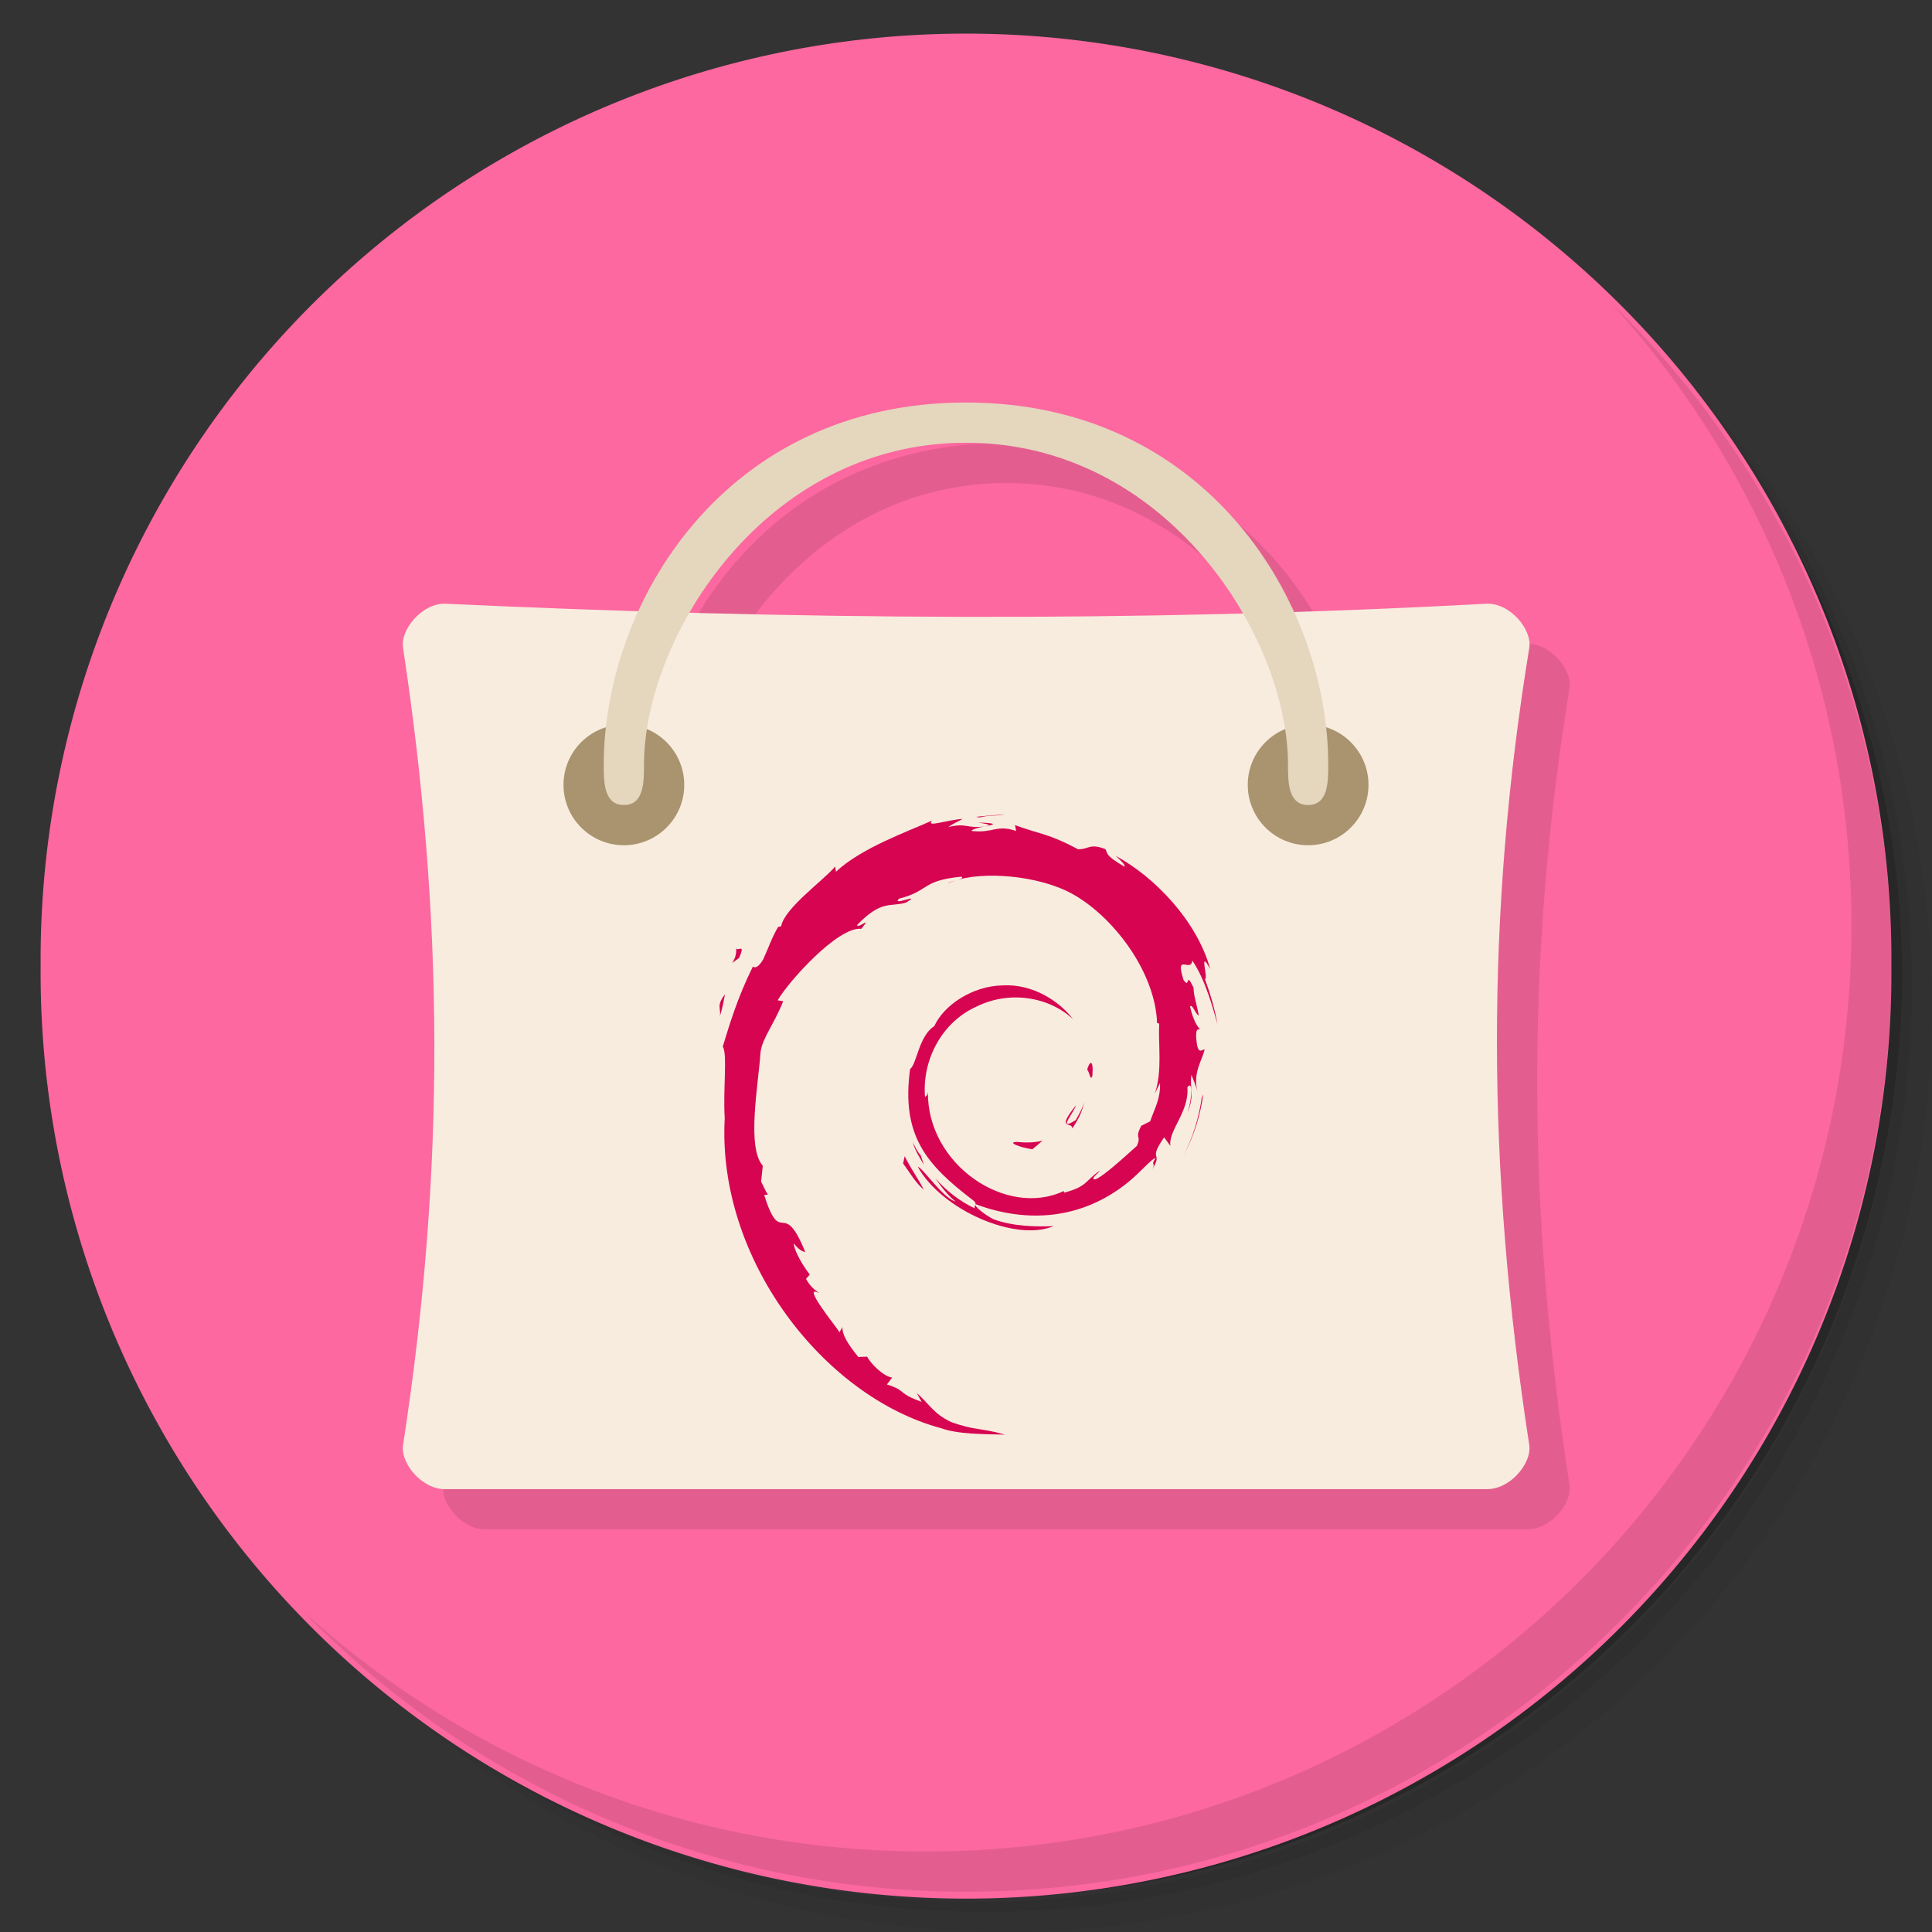 <?xml version="1.0" encoding="UTF-8" standalone="no"?>
<svg
   xmlns:dc="http://purl.org/dc/elements/1.1/"
   xmlns:cc="http://creativecommons.org/ns#"
   xmlns:rdf="http://www.w3.org/1999/02/22-rdf-syntax-ns#"
   xmlns:svg="http://www.w3.org/2000/svg"
   xmlns="http://www.w3.org/2000/svg"
   xmlns:sodipodi="http://sodipodi.sourceforge.net/DTD/sodipodi-0.dtd"
   xmlns:inkscape="http://www.inkscape.org/namespaces/inkscape"
   viewBox="0 0 48 48"
   id="svg2"
   version="1.1"
   inkscape:version="0.91 r13725"
   width="100%"
   height="100%"
   sodipodi:docname="softwarecenter-debian.svg">
  <rect x="0" y="0" width="48" height="48" fill="#333333" stroke="none"/>
  <sodipodi:namedview
     pagecolor="#ffffff"
     bordercolor="#666666"
     borderopacity="1"
     objecttolerance="10"
     gridtolerance="10"
     guidetolerance="10"
     inkscape:pageopacity="0"
     inkscape:pageshadow="2"
     inkscape:window-width="1280"
     inkscape:window-height="998"
     id="namedview164"
     showgrid="false"
     inkscape:zoom="6.9532167"
     inkscape:cx="11.563637"
     inkscape:cy="3.9481639"
     inkscape:window-x="0"
     inkscape:window-y="0"
     inkscape:window-maximized="1"
     inkscape:current-layer="svg2" />
  <defs
     id="defs4">
    <clipPath
       id="clipPath-096530490">
      <g
         transform="translate(0,-1004.362)"
         id="g12-9">
        <path
           style="fill:#1890d0"
           inkscape:connector-curvature="0"
           d="m -24,13 c 0,1.105 -0.672,2 -1.5,2 -0.828,0 -1.5,-0.895 -1.5,-2 0,-1.105 0.672,-2 1.5,-2 0.828,0 1.5,0.895 1.5,2 z"
           transform="matrix(15.333,0,0,11.5,415,878.862)"
           id="path14-4" />
      </g>
    </clipPath>
  </defs>
  <g
     id="g44"
     transform="translate(-56.746,2.034)" />
  <g
     id="g21">
    <path
       style="opacity:0.05"
       inkscape:connector-curvature="0"
       d="m 36.31,5 c 5.859,4.062 9.688,10.831 9.688,18.5 0,12.426 -10.07,22.5 -22.5,22.5 -7.669,0 -14.438,-3.828 -18.5,-9.688 1.037,1.822 2.306,3.499 3.781,4.969 4.085,3.712 9.514,5.969 15.469,5.969 12.703,0 23,-10.298 23,-23 0,-5.954 -2.256,-11.384 -5.969,-15.469 C 39.81,7.306 38.132,6.037 36.31,5 z m 4.969,3.781 c 3.854,4.113 6.219,9.637 6.219,15.719 0,12.703 -10.297,23 -23,23 -6.081,0 -11.606,-2.364 -15.719,-6.219 4.16,4.144 9.883,6.719 16.219,6.719 12.703,0 23,-10.298 23,-23 0,-6.335 -2.575,-12.06 -6.719,-16.219 z"
       id="path23" />
    <path
       style="opacity:0.1"
       inkscape:connector-curvature="0"
       d="m 41.28,8.781 c 3.712,4.085 5.969,9.514 5.969,15.469 0,12.703 -10.297,23 -23,23 -5.954,0 -11.384,-2.256 -15.469,-5.969 4.113,3.854 9.637,6.219 15.719,6.219 12.703,0 23,-10.298 23,-23 0,-6.081 -2.364,-11.606 -6.219,-15.719 z"
       id="path25" />
    <path
       style="opacity:0.2"
       inkscape:connector-curvature="0"
       d="M 31.25,2.375 C 39.865,5.529 46,13.792 46,23.505 c 0,12.426 -10.07,22.5 -22.5,22.5 -9.708,0 -17.971,-6.135 -21.12,-14.75 a 23,23 0 0 0 44.875,-7 23,23 0 0 0 -16,-21.875 z"
       id="path27" />
  </g>
  <g
     id="g33" />
  <path
     sodipodi:type="arc"
     style="fill:#fc689f;fill-opacity:1;fill-rule:nonzero;stroke:none"
     id="path4240"
     sodipodi:cx="-0.57527333"
     sodipodi:cy="36.638351"
     sodipodi:rx="19.271656"
     sodipodi:ry="16.107653"
     d="m 18.696,36.638 a 19.272,16.108 0 1 1 -38.543,0 19.272,16.108 0 1 1 38.543,0 z"
     transform="matrix(1.193,0,0,1.428,24.687,-28.316)" />
  <g
     id="g35">
    <g
       clip-path="url(#clipPath-096530490)"
       id="g37">
      <g
         transform="translate(1,1)"
         id="g39">
        <g
           style="opacity:0.1"
           id="g41">
          <!-- color: #f7b754 -->
          <g
             id="g43">
            <path
               style="fill:#000000;fill-opacity:1;fill-rule:nonzero;stroke:none"
               inkscape:connector-curvature="0"
               d="m 11.08,15 c -0.586,-0.031 -1.145,0.648 -1.066,1.098 1.01,6.68 1.063,12.918 0,19.801 -0.074,0.453 0.48,1.121 1.066,1.098 8.617,0 17.227,0 25.836,0 0.598,0.023 1.148,-0.645 1.078,-1.098 -1.063,-6.879 -1.078,-13.199 0,-19.801 0.078,-0.453 -0.48,-1.133 -1.078,-1.098 -8.738,0.473 -17.32,0.395 -25.836,0 m 0,0"
               id="path45" />
            <path
               style="fill:#000000;fill-opacity:1;fill-rule:nonzero;stroke:none"
               inkscape:connector-curvature="0"
               d="M 17,19.5 C 17,20.328 16.328,21 15.5,21 14.672,21 14,20.328 14,19.5 14,18.672 14.672,18 15.5,18 c 0.828,0 1.5,0.672 1.5,1.5 m 0,0"
               id="path47" />
            <path
               style="fill:#000000;fill-opacity:1;fill-rule:nonzero;stroke:none"
               inkscape:connector-curvature="0"
               d="M 34,19.5 C 34,20.328 33.328,21 32.5,21 31.672,21 31,20.328 31,19.5 31,18.672 31.672,18 32.5,18 c 0.828,0 1.5,0.672 1.5,1.5 m 0,0"
               id="path49" />
            <path
               style="fill:#000000;fill-opacity:1;fill-rule:nonzero;stroke:none"
               inkscape:connector-curvature="0"
               d="M 15.5,20 C 15,20 15,19.422 15,19 c 0,-4.01 3,-9 9,-9 5.996,0 9,4.988 9,9 0,0.422 0,1 -0.5,1 C 32,20 32,19.422 32,19 c 0,-3.168 -3,-8 -8,-8 -5,0 -8,4.832 -8,8 0,0.422 0,1 -0.496,1 m 0,0"
               id="path51" />
            <path
               style="fill:#000000;fill-opacity:1;fill-rule:nonzero;stroke:none"
               inkscape:connector-curvature="0"
               d="m 27.313,20.04 c -0.43,0.035 -0.832,0.262 -1.063,0.656 -0.371,0.641 -0.141,1.445 0.5,1.816 0.637,0.367 1.445,0.168 1.813,-0.469 0.367,-0.637 0.137,-1.473 -0.5,-1.844 -0.242,-0.137 -0.492,-0.172 -0.75,-0.156 M 24,21.449 c -0.926,0 -1.789,0.207 -2.563,0.594 l 0.938,1.688 c 0.5,-0.234 1.039,-0.375 1.629,-0.375 2.035,0 3.699,1.566 3.875,3.578 l 1.906,-0.031 c -0.094,-1.473 -0.73,-2.813 -1.719,-3.781 -0.508,0.191 -1.086,0.164 -1.594,-0.125 -0.508,-0.293 -0.82,-0.777 -0.906,-1.313 -0.492,-0.137 -1.027,-0.219 -1.563,-0.219 m -3.223,0.98 c -1.168,0.781 -2.043,1.945 -2.406,3.348 0.422,0.344 0.719,0.883 0.719,1.469 0,0.59 -0.297,1.129 -0.719,1.473 0.363,1.398 1.238,2.559 2.406,3.344 l 0.969,-1.625 c -1,-0.707 -1.656,-1.871 -1.656,-3.191 0,-1.316 0.652,-2.512 1.656,-3.219 m -4.547,1.871 c -0.738,0 -1.344,0.609 -1.344,1.344 0,0.738 0.605,1.313 1.344,1.313 0.738,0 1.313,-0.574 1.313,-1.313 0,-0.734 -0.574,-1.344 -1.313,-1.344 m 10.664,1.688 c -0.172,1.992 -1.84,3.578 -3.875,3.578 -0.59,0 -1.129,-0.141 -1.625,-0.375 l -0.941,1.688 c 0.777,0.391 1.641,0.602 2.563,0.602 0.539,0 1.07,-0.078 1.563,-0.227 0.09,-0.527 0.402,-1.02 0.906,-1.309 0.508,-0.297 1.09,-0.348 1.594,-0.156 0.988,-0.973 1.629,-2.281 1.719,-3.75 m -2.559,4.172 c -0.172,0.023 -0.305,0.102 -0.465,0.191 -0.641,0.367 -0.871,1.172 -0.5,1.813 0.367,0.641 1.172,0.867 1.813,0.5 0.637,-0.363 0.867,-1.199 0.5,-1.844 -0.277,-0.477 -0.828,-0.719 -1.344,-0.656 m -0.004,0"
               id="path53" />
          </g>
        </g>
      </g>
    </g>
  </g>
  <path
     id="path61"
     d="m 11.08,15 c -0.586,-0.031 -1.145,0.648 -1.066,1.098 1.01,6.68 1.063,12.918 0,19.801 -0.074,0.453 0.48,1.121 1.066,1.098 8.617,0 17.227,0 25.836,0 0.598,0.023 1.148,-0.645 1.078,-1.098 -1.063,-6.879 -1.078,-13.199 0,-19.801 0.078,-0.453 -0.48,-1.133 -1.078,-1.098 -8.738,0.473 -17.32,0.395 -25.836,0 m 0,0"
     inkscape:connector-curvature="0"
     style="fill:#f8ecde;fill-opacity:1;fill-rule:nonzero;stroke:none" />
  <path
     id="path63"
     d="M 17,19.5 C 17,20.328 16.328,21 15.5,21 14.672,21 14,20.328 14,19.5 14,18.672 14.672,18 15.5,18 c 0.828,0 1.5,0.672 1.5,1.5 m 0,0"
     inkscape:connector-curvature="0"
     style="fill:#a9946f;fill-opacity:1;fill-rule:nonzero;stroke:none" />
  <path
     id="path65"
     d="M 34,19.5 C 34,20.328 33.328,21 32.5,21 31.672,21 31,20.328 31,19.5 31,18.672 31.672,18 32.5,18 c 0.828,0 1.5,0.672 1.5,1.5 m 0,0"
     inkscape:connector-curvature="0"
     style="fill:#a9946f;fill-opacity:1;fill-rule:nonzero;stroke:none" />
  <path
     id="path67"
     d="M 15.5,20 C 15,20 15,19.422 15,19 c 0,-4.01 3,-9 9,-9 5.996,0 9,4.988 9,9 0,0.422 0,1 -0.5,1 C 32,20 32,19.422 32,19 c 0,-3.168 -3,-8 -8,-8 -5,0 -8,4.832 -8,8 0,0.422 0,1 -0.496,1 m 0,0"
     inkscape:connector-curvature="0"
     style="fill:#e5d6be;fill-opacity:1;fill-rule:nonzero;stroke:none" />
  <g
     id="g71">
    <path
       style="opacity:0.1"
       inkscape:connector-curvature="0"
       d="m 40.03,7.531 c 3.712,4.084 5.969,9.514 5.969,15.469 0,12.703 -10.297,23 -23,23 C 17.045,46 11.615,43.744 7.53,40.031 11.708,44.322 17.54,47 23.999,47 c 12.703,0 23,-10.298 23,-23 0,-6.462 -2.677,-12.291 -6.969,-16.469 z"
       id="path73" />
  </g>
  <g
     id="g3364"
     style="fill:#d60451;fill-opacity:1"
     transform="matrix(0.884,0,0,0.884,2.797,2.364)">
    <path
       d="m 25.418,29.42 c -0.289,0.004 0.055,0.148 0.43,0.207 0.105,-0.082 0.199,-0.164 0.285,-0.242 -0.234,0.059 -0.473,0.059 -0.715,0.035"
       id="path128"
       inkscape:connector-curvature="0"
       style="fill:#d60451;fill-opacity:1;fill-rule:nonzero;stroke:none" />
    <path
       d="m 26.969,29.04 c 0.172,-0.238 0.297,-0.5 0.34,-0.766 -0.039,0.191 -0.141,0.355 -0.238,0.531 -0.543,0.34 -0.051,-0.203 0,-0.41 -0.582,0.73 -0.082,0.438 -0.102,0.645"
       id="path130"
       inkscape:connector-curvature="0"
       style="fill:#d60451;fill-opacity:1;fill-rule:nonzero;stroke:none" />
    <path
       d="m 27.539,27.548 c 0.035,-0.52 -0.102,-0.355 -0.148,-0.156 0.055,0.027 0.098,0.367 0.148,0.156"
       id="path132"
       inkscape:connector-curvature="0"
       style="fill:#d60451;fill-opacity:1;fill-rule:nonzero;stroke:none" />
    <path
       d="m 24.324,20.443 c 0.152,0.027 0.332,0.047 0.305,0.086 0.172,-0.039 0.207,-0.07 -0.305,-0.086"
       id="path134"
       inkscape:connector-curvature="0"
       style="fill:#d60451;fill-opacity:1;fill-rule:nonzero;stroke:none" />
    <path
       d="m 24.629,20.529 -0.105,0.023 0.098,-0.012 0.008,-0.012"
       id="path136"
       inkscape:connector-curvature="0"
       style="fill:#d60451;fill-opacity:1;fill-rule:nonzero;stroke:none" />
    <path
       d="m 29.438,27.747 c 0.016,0.465 -0.137,0.691 -0.277,1.094 l -0.25,0.125 c -0.203,0.398 0.02,0.25 -0.125,0.566 -0.32,0.285 -0.969,0.887 -1.176,0.941 -0.152,-0.004 0.102,-0.176 0.137,-0.246 -0.426,0.293 -0.344,0.441 -0.996,0.617 l -0.02,-0.043 c -1.609,0.758 -3.844,-0.742 -3.816,-2.789 -0.016,0.129 -0.047,0.098 -0.082,0.148 -0.086,-1.055 0.484,-2.113 1.445,-2.543 0.941,-0.465 2.043,-0.273 2.715,0.352 -0.367,-0.484 -1.105,-0.996 -1.977,-0.949 -0.855,0.016 -1.656,0.559 -1.922,1.145 -0.438,0.277 -0.488,1.063 -0.68,1.207 -0.258,1.887 0.484,2.699 1.734,3.66 0.195,0.133 0.055,0.152 0.082,0.254 -0.414,-0.195 -0.797,-0.488 -1.109,-0.848 0.168,0.242 0.344,0.477 0.578,0.664 -0.395,-0.133 -0.918,-0.949 -1.07,-0.984 0.676,1.211 2.742,2.121 3.82,1.668 -0.5,0.02 -1.133,0.012 -1.695,-0.195 -0.238,-0.121 -0.559,-0.375 -0.5,-0.422 1.473,0.551 3,0.418 4.273,-0.605 0.324,-0.254 0.68,-0.684 0.785,-0.688 -0.156,0.23 0.023,0.109 -0.094,0.316 0.324,-0.523 -0.141,-0.211 0.336,-0.902 l 0.176,0.242 c -0.066,-0.434 0.535,-0.961 0.477,-1.645 0.137,-0.211 0.152,0.227 0.008,0.707 0.203,-0.535 0.051,-0.621 0.105,-1.063 0.055,0.148 0.129,0.309 0.168,0.465 -0.133,-0.52 0.137,-0.871 0.203,-1.172 -0.066,-0.027 -0.207,0.227 -0.238,-0.383 0.004,-0.273 0.074,-0.137 0.102,-0.203 -0.051,-0.031 -0.188,-0.234 -0.273,-0.625 0.063,-0.09 0.164,0.238 0.246,0.254 -0.055,-0.313 -0.145,-0.547 -0.148,-0.785 -0.242,-0.5 -0.086,0.066 -0.281,-0.215 -0.254,-0.793 0.211,-0.184 0.246,-0.547 0.383,0.563 0.605,1.43 0.707,1.789 -0.078,-0.441 -0.203,-0.863 -0.355,-1.273 0.117,0.047 -0.188,-0.902 0.152,-0.273 -0.363,-1.34 -1.559,-2.594 -2.66,-3.184 0.133,0.121 0.305,0.277 0.242,0.301 -0.547,-0.324 -0.449,-0.352 -0.527,-0.488 -0.449,-0.18 -0.477,0.016 -0.773,0 -0.84,-0.445 -1,-0.398 -1.77,-0.676 l 0.035,0.164 c -0.563,-0.188 -0.648,0.07 -1.25,0 -0.039,-0.027 0.188,-0.102 0.379,-0.129 -0.535,0.07 -0.512,-0.109 -1.039,0.02 0.129,-0.094 0.27,-0.152 0.406,-0.23 -0.441,0.027 -1.051,0.254 -0.859,0.047 -0.715,0.32 -1.988,0.77 -2.703,1.438 l -0.02,-0.148 c -0.328,0.391 -1.43,1.172 -1.52,1.68 l -0.086,0.02 c -0.172,0.289 -0.281,0.613 -0.418,0.91 -0.223,0.379 -0.324,0.148 -0.293,0.207 -0.438,0.887 -0.656,1.633 -0.844,2.246 0.137,0.199 0.004,1.203 0.055,2.01 -0.219,3.969 2.785,7.824 6.07,8.711 0.484,0.176 1.199,0.168 1.809,0.184 -0.719,-0.203 -0.813,-0.105 -1.512,-0.352 -0.504,-0.238 -0.613,-0.508 -0.973,-0.82 l 0.141,0.25 c -0.699,-0.246 -0.406,-0.309 -0.977,-0.488 l 0.148,-0.195 c -0.227,-0.02 -0.602,-0.383 -0.703,-0.586 l -0.25,0.008 c -0.297,-0.367 -0.457,-0.633 -0.445,-0.84 l -0.082,0.145 c -0.09,-0.156 -1.098,-1.383 -0.574,-1.098 -0.098,-0.09 -0.227,-0.145 -0.367,-0.402 l 0.105,-0.121 c -0.25,-0.324 -0.461,-0.738 -0.445,-0.875 0.133,0.18 0.227,0.215 0.32,0.246 -0.637,-1.578 -0.672,-0.09 -1.156,-1.605 l 0.105,-0.012 c -0.078,-0.117 -0.125,-0.242 -0.191,-0.367 l 0.047,-0.445 c -0.457,-0.52 -0.129,-2.25 -0.063,-3.188 0.043,-0.391 0.383,-0.793 0.637,-1.438 l -0.156,-0.023 c 0.297,-0.523 1.703,-2.086 2.352,-2.01 0.316,-0.395 -0.063,0 -0.125,-0.102 0.691,-0.715 0.91,-0.504 1.375,-0.633 0.504,-0.301 -0.43,0.117 -0.188,-0.113 0.867,-0.223 0.617,-0.508 1.75,-0.617 0.121,0.066 -0.277,0.105 -0.379,0.191 0.727,-0.355 2.297,-0.273 3.313,0.199 1.184,0.551 2.508,2.184 2.566,3.723 l 0.059,0.016 c -0.031,0.609 0.094,1.316 -0.121,1.965 l 0.148,-0.305"
       id="path138"
       inkscape:connector-curvature="0"
       style="fill:#d60451;fill-opacity:1;fill-rule:nonzero;stroke:none" />
    <path
       d="m 22.261,29.822 -0.043,0.203 c 0.191,0.258 0.34,0.535 0.582,0.738 -0.172,-0.34 -0.301,-0.48 -0.539,-0.941"
       id="path140"
       inkscape:connector-curvature="0"
       style="fill:#d60451;fill-opacity:1;fill-rule:nonzero;stroke:none" />
    <path
       d="m 22.715,29.802 c -0.102,-0.113 -0.16,-0.246 -0.227,-0.379 0.063,0.234 0.195,0.438 0.316,0.641 l -0.09,-0.262"
       id="path142"
       inkscape:connector-curvature="0"
       style="fill:#d60451;fill-opacity:1;fill-rule:nonzero;stroke:none" />
    <path
       d="m 30.653,28.075 -0.043,0.109 c -0.078,0.551 -0.246,1.098 -0.504,1.605 0.285,-0.535 0.469,-1.121 0.547,-1.715"
       id="path144"
       inkscape:connector-curvature="0"
       style="fill:#d60451;fill-opacity:1;fill-rule:nonzero;stroke:none" />
    <path
       d="m 24.379,20.3 c 0.195,-0.063 0.48,-0.039 0.688,-0.086 -0.27,0.023 -0.539,0.039 -0.805,0.07 l 0.117,0.016"
       id="path146"
       inkscape:connector-curvature="0"
       style="fill:#d60451;fill-opacity:1;fill-rule:nonzero;stroke:none" />
    <path
       d="m 17.524,23.947 c 0.047,0.418 -0.313,0.578 0.082,0.305 0.211,-0.473 -0.082,-0.129 -0.082,-0.305"
       id="path148"
       inkscape:connector-curvature="0"
       style="fill:#d60451;fill-opacity:1;fill-rule:nonzero;stroke:none" />
    <path
       d="m 17.071,25.876 c 0.09,-0.277 0.105,-0.445 0.141,-0.605 -0.25,0.32 -0.113,0.387 -0.141,0.605"
       id="path150"
       inkscape:connector-curvature="0"
       style="fill:#d60451;fill-opacity:1;fill-rule:nonzero;stroke:none" />
  </g>
</svg>
